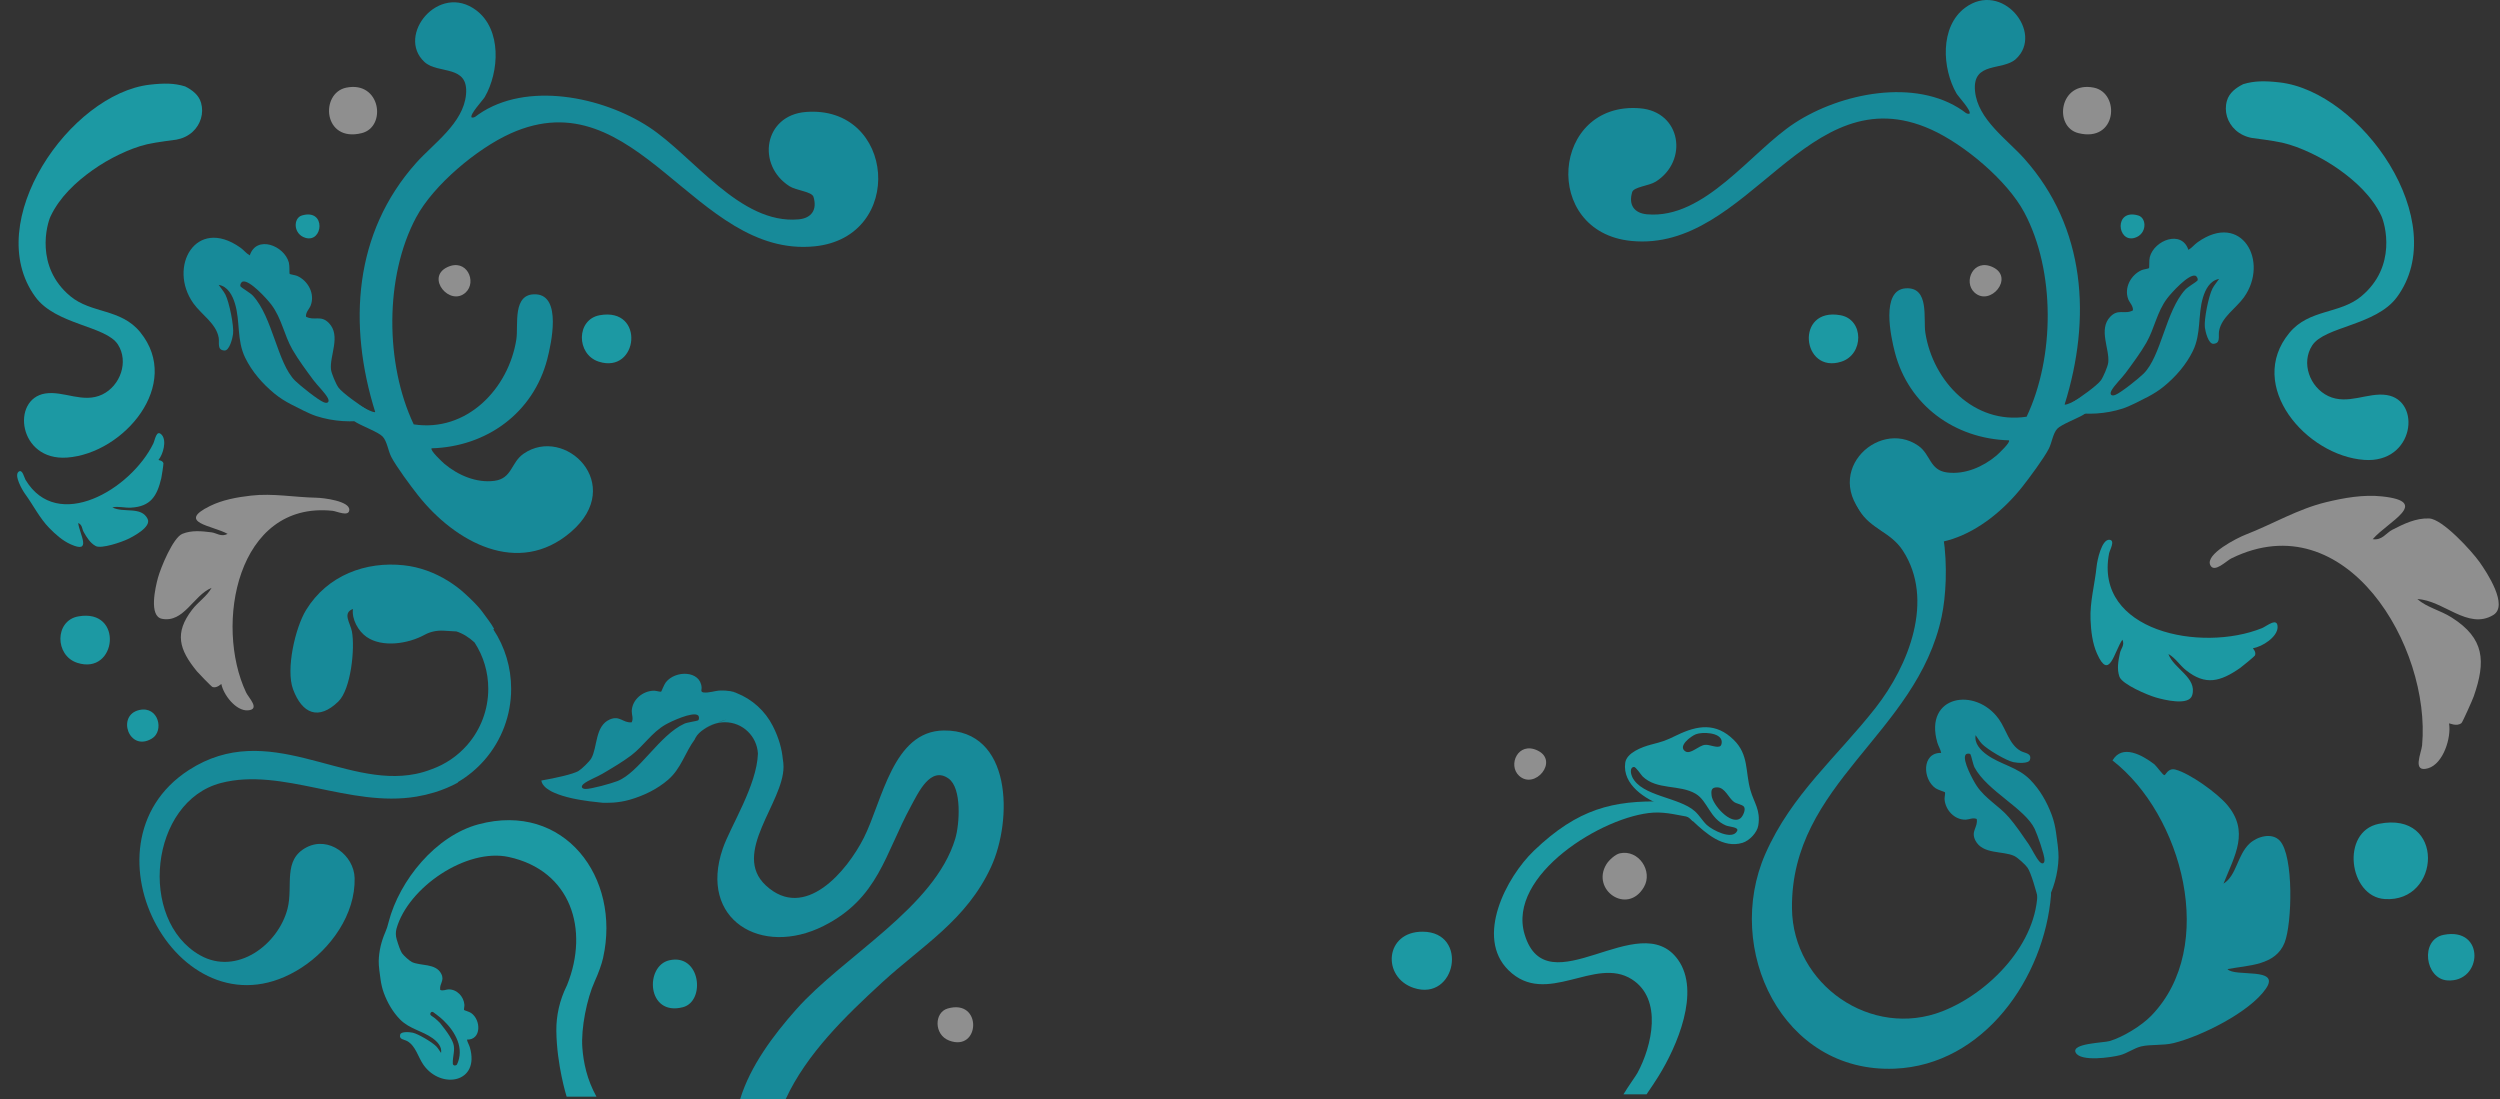 <svg width="1076" height="473" viewBox="0 0 1076 473" fill="none" xmlns="http://www.w3.org/2000/svg">
<rect x="0" y="0" width="1076" height="473" fill="#333333" stroke="none"/>
<path d="M407.858 434.065C402.047 435.749 401.911 445.345 408.495 447.852C421.93 452.961 422.903 429.71 407.858 434.065Z" fill="white" fill-opacity="0.45"/>
<g clip-path="url(#clip0_279_1591)">
<path d="M876.957 382.959C877.157 405.891 856.263 427.291 836.068 435.223C805.475 447.242 771.619 423.888 771.267 390.993C770.692 337.044 825.055 315.928 835.702 265.337C839.339 248.055 838.76 212.046 821.128 202.411C808.555 195.543 791.061 203.999 800.189 219.515C804.984 227.664 813.72 228.892 818.966 236.952C832.788 258.18 821.453 286.466 807.324 304.531C790.735 325.745 771.098 341.795 759.799 367.528C741.868 408.364 766.966 461.904 815.427 459.956C853.927 458.407 879.921 420.703 882.769 385.112C882.822 384.441 882.707 383.698 882.591 382.968H876.957V382.959Z" fill="#178A99"/>
<path d="M833.108 339.286C834.165 340.007 837.013 340.816 837.137 340.994C837.316 341.243 836.883 343.227 836.937 343.97C837.271 348.641 841.234 352.947 846.083 352.782C847.563 352.733 849.163 351.772 850.789 352.493C851.387 356.145 848.115 357.675 850.219 361.759C853.348 367.844 862.133 366.105 866.986 368.427C868.372 369.09 871.751 372.155 872.647 373.458C874.14 375.624 876.31 383.102 877.634 388.573C877.973 389.979 879.885 390.224 880.567 388.947C883.816 382.844 885.822 376.136 885.996 369.018C886.063 366.252 885.358 361.367 884.921 358.311C884.56 355.767 883.986 353.249 883.099 350.834C880.99 345.113 877.906 339.771 873.721 335.536C868.337 330.087 861.001 329.095 855.09 324.802C852.416 322.858 849.684 319.98 850.304 316.426C851.231 317.676 851.939 319.01 853.027 320.154C855.282 322.525 863.439 327.364 866.545 328.023C868.145 328.361 873.168 328.868 873.703 326.955C874.501 324.104 871.546 324.251 869.665 323.196C864.811 320.469 863.452 313.953 860.363 309.589C850.357 295.439 827.943 299.233 833.835 319.62C834.303 321.243 835.208 322.458 835.479 324.05C827.091 323.877 827.403 335.411 833.117 339.29L833.108 339.286ZM845.98 324.851C846.364 324.277 847.696 324.135 848.106 324.704C848.409 325.118 849.203 329.113 849.867 330.345C855.295 340.456 871.559 347.947 875.74 356.79C876.872 359.179 879.889 367.684 879.956 370.037C880.005 371.634 879.056 372.159 877.884 370.927C876.293 369.25 874.59 365.473 873.128 363.334C870.605 359.637 867.508 355.086 864.606 351.746C860.283 346.772 854.542 343.859 850.767 338.214C849.292 336.007 844.438 327.142 845.976 324.856L845.98 324.851Z" fill="#178A99"/>
</g>
<g clip-path="url(#clip1_279_1591)">
<path d="M314.39 297.478C315.168 297.623 316.018 297.894 316.892 298.237C316.143 297.836 315.211 297.609 314.39 297.478ZM308.718 311.082C309.966 310.617 311.278 310.289 312.507 309.781C312.545 309.767 312.579 309.752 312.617 309.733C310.586 310.245 309.001 310.946 308.718 311.082Z" fill="#178A99"/>
<path d="M302.863 313.948C303.473 313.532 304.107 313.17 304.727 312.836C305.606 312.372 306.513 311.961 307.435 311.584C305.778 312.111 304.222 312.919 302.863 313.948Z" fill="#178A99"/>
<path d="M406.234 314.402C384.253 314.605 379.801 344.722 371.79 360.592C364.591 374.863 346.399 396.674 329.623 381.103C314.668 367.215 337.269 345.495 337.231 330.007C337.226 328.89 337.11 327.725 336.899 326.522C336.539 322.727 335.401 317.912 332.596 312.42C329.301 305.957 323.735 300.944 317.021 298.29C316.978 298.271 316.935 298.257 316.892 298.237C316.018 297.894 315.167 297.623 314.389 297.478C312.944 297.241 311.417 297.135 309.952 297.203C307.536 297.309 305.14 298.334 302.743 298.02C301.869 297.908 301.811 297.338 301.879 296.966C301.941 296.598 301.994 296.226 301.97 295.859C301.47 288.54 290.689 288.385 286.568 293.674C285.766 294.708 284.738 297.57 284.551 297.686C284.282 297.855 282.289 297.27 281.53 297.275C276.737 297.29 272.074 301.06 271.906 306.039C271.853 307.562 272.722 309.269 271.877 310.888C268.112 311.246 266.772 307.785 262.459 309.655C256.038 312.445 257.205 321.571 254.501 326.381C253.728 327.754 250.366 331.003 248.978 331.834C246.663 333.217 238.883 334.923 233.211 335.895C233.134 335.909 233.067 335.934 233 335.958C233 335.977 233.005 336.001 233.01 336.025C233.029 336.141 233.053 336.257 233.086 336.373C233.096 336.427 233.158 336.615 233.163 336.635C233.231 336.804 233.298 336.973 233.379 337.137C233.423 337.224 233.471 337.311 233.519 337.398C233.547 337.451 233.581 337.505 233.61 337.553C233.62 337.567 233.624 337.577 233.629 337.587C233.898 337.974 234.201 338.336 234.537 338.67C234.594 338.728 234.657 338.786 234.715 338.844C234.715 338.844 234.911 339.013 234.95 339.047C235.094 339.168 235.248 339.288 235.396 339.4C235.8 339.699 236.218 339.965 236.645 340.221C236.842 340.342 237.092 340.487 237.337 340.613C237.351 340.623 237.428 340.661 237.462 340.681C237.51 340.705 237.558 340.729 237.61 340.753C237.889 340.893 238.168 341.024 238.451 341.15C240.886 342.237 243.479 342.962 246.077 343.552C246.226 343.586 246.375 343.615 246.524 343.649C246.563 343.658 246.788 343.707 246.841 343.716C247.187 343.789 247.533 343.861 247.883 343.929C248.556 344.06 249.228 344.181 249.9 344.297C251.139 344.509 252.383 344.693 253.627 344.862C255.601 345.123 257.584 345.321 259.568 345.534C259.755 345.558 262.814 345.524 263.905 345.442C266.311 345.268 268.698 344.877 271.017 344.21C277.121 342.455 282.908 339.636 287.601 335.566C293.172 330.737 294.853 323.868 298.997 318.279C299.093 318.043 299.199 317.815 299.319 317.593C300.116 316.09 301.432 314.9 302.863 313.948C304.222 312.918 305.778 312.111 307.435 311.584C308.905 311.11 310.456 310.854 312.027 310.854C319.61 310.854 325.81 316.839 326.213 324.37C325.738 338.133 314.37 355.691 311.1 365.185C300.524 395.838 327.673 411.989 354.419 398.555C378.091 386.658 380.809 367.66 392.105 346.921C395.222 341.198 400.553 329.475 408.333 335.141C414.034 339.293 413.001 354.806 411.147 360.969C402.238 390.641 363.208 411.331 342.662 434.491C332.894 445.499 322.948 458.754 318.582 473H338.186C347.215 453.47 363.914 437.324 379.527 422.972C397.085 406.835 416.003 396.065 426.573 373.084C435.828 352.95 435.736 314.127 406.234 314.402ZM294.536 311.478C283.845 316.341 275.08 332.492 265.773 336.166C263.251 337.157 254.372 339.661 251.961 339.569C250.328 339.506 249.862 338.5 251.197 337.384C253.017 335.871 256.994 334.382 259.275 333.033C263.223 330.708 268.078 327.851 271.69 325.105C277.059 321.015 280.426 315.335 286.448 311.86C288.801 310.501 298.181 306.136 300.414 307.876C300.971 308.307 301.024 309.684 300.414 310.066C299.972 310.347 295.842 310.883 294.536 311.478ZM312.507 309.781C311.277 310.289 309.966 310.617 308.718 311.081C309.001 310.946 310.586 310.245 312.617 309.733C312.579 309.752 312.545 309.767 312.507 309.781Z" fill="#178A99"/>
<g clip-path="url(#clip2_279_1591)">
<path d="M288.061 413.31C277.416 415.732 278.372 437.519 293.899 433.507C303.791 430.953 301.527 410.242 288.061 413.31Z" fill="#1C99A3"/>
</g>
</g>
<g clip-path="url(#clip3_279_1591)">
<path d="M259.572 412.261C267.294 377.679 242.869 344.926 205.969 354.778C187.583 359.688 171.951 378.81 167.269 396.816C167.243 396.908 167.223 397 167.197 397.097C166.866 398.518 166.412 399.903 165.826 401.238C164.132 405.109 163.112 409.265 163 413.626C162.949 415.704 163.479 419.382 163.811 421.679C164.081 423.594 164.515 425.489 165.178 427.308C166.764 431.612 169.085 435.631 172.231 438.814C176.281 442.91 181.794 443.658 186.242 446.888C188.251 448.35 190.306 450.52 189.837 453.194C189.144 452.246 188.608 451.248 187.792 450.387C186.094 448.599 179.963 444.962 177.627 444.468C176.424 444.214 172.65 443.832 172.247 445.273C171.65 447.418 173.868 447.306 175.281 448.1C178.933 450.153 179.958 455.058 182.279 458.339C189.796 468.985 206.652 466.132 202.226 450.79C201.874 449.572 201.19 448.655 200.986 447.458C207.295 447.591 207.06 438.911 202.761 435.992C201.97 435.452 199.828 434.841 199.732 434.709C199.599 434.515 199.925 433.023 199.885 432.467C199.635 428.953 196.656 425.718 193.004 425.841C191.898 425.876 190.694 426.599 189.465 426.06C189.021 423.309 191.474 422.158 189.898 419.086C187.542 414.507 180.937 415.816 177.291 414.064C176.25 413.57 173.71 411.262 173.032 410.279C172.369 409.311 171.517 406.927 170.732 404.289C170.298 402.822 170.247 401.263 170.63 399.781C170.64 399.735 170.655 399.689 170.666 399.654C175.674 381.938 200.762 364.868 218.99 368.852C245.786 374.715 253.666 400.071 244.098 423.89C244.042 424.027 243.955 424.221 243.838 424.46C240.905 430.45 239.365 437.037 239.452 443.699C239.635 458.517 243.879 472 243.879 472H256.716C252.61 464.629 251.106 457.254 250.636 450.851C250.035 442.655 252.549 429.87 255.961 422.392C257.649 418.694 258.991 414.889 259.577 412.261H259.572ZM185.42 435.819C185.645 435.514 186.043 435.356 186.456 435.631C186.961 435.962 187.435 436.323 187.904 436.7C188.96 437.475 189.965 438.315 190.908 439.222C193.489 441.697 195.713 444.657 196.977 448.019C198.222 451.325 198.237 454.911 196.697 458.125C196.595 458.334 196.396 458.461 196.177 458.507C195.692 458.751 194.927 458.517 194.891 457.799C194.805 456.23 195.126 454.681 195.31 453.128C195.463 451.814 195.524 450.494 195.106 449.221C194.713 448.008 194.096 446.873 193.423 445.793C192.219 443.852 190.776 442.079 189.378 440.281C188.644 439.538 187.889 438.819 187.083 438.162C186.593 437.796 186.094 437.444 185.579 437.113C185.068 436.782 185.114 436.176 185.42 435.819Z" fill="#1C99A3"/>
</g>
<g clip-path="url(#clip4_279_1591)">
<path d="M715.806 346.797C718.191 347.657 721.218 347.968 723.36 349.039C724.356 349.535 724.706 349.846 724.581 350.265C725.132 350.667 725.671 351.09 726.193 351.53C727.081 352.027 727.845 352.718 728.526 353.478C728.556 353.452 728.586 353.431 728.616 353.405C734.213 358.691 741.625 365.294 749.976 362.754C752.925 361.856 756.271 358.375 756.767 355.288C757.841 348.572 754.956 345.67 753.357 339.987C751.136 332.097 752.736 324.867 746.225 318.459C738.572 310.927 730.651 312.102 721.722 316.429C716.505 318.955 716.082 319.029 710.434 320.527C706.726 321.512 700.086 323.978 699.495 328.318C698.202 337.763 708.227 344.055 715.811 346.789L715.806 346.797ZM746.324 345.169C747.419 345.938 749.851 346.262 750.593 347.203C751.533 348.395 750.114 351.414 749.079 352.187C744.901 355.314 737.14 346.378 736.679 342.479C736.407 340.186 736.563 338.834 739.137 338.881C742.478 338.942 744.013 343.541 746.329 345.169H746.324ZM729.901 316.019C732.592 314.965 740.387 315.172 740.999 318.886C741.099 319.499 740.995 320.596 740.542 321.015C739.266 322.203 735.743 320.342 733.799 320.579C731.065 320.912 727.625 324.79 725.417 323.412C721.89 321.218 727.788 316.839 729.901 316.014V316.019ZM703.208 330.097C704.079 329.985 706.278 333.483 706.924 334.118C713.068 340.173 722.877 337.517 729.824 341.645C735.01 344.729 735.825 352.334 742.845 355.283C744.38 355.927 748.545 355.94 747.657 357.676C745.552 361.77 736.985 357.266 734.605 355.054C732.816 353.387 731.41 350.9 729.487 349.173C722.636 343.019 706.597 342.833 702.522 334.437C701.927 333.211 701.289 330.348 703.208 330.097Z" fill="#1C99A3"/>
<path d="M656.198 402.175C648.502 376.626 690.053 351.073 711.607 349.751C717.182 349.41 722.804 350.991 728.215 351.872C726.43 350.498 724.732 349.026 722.865 347.773C720.704 346.322 718.376 345.333 715.85 344.975C694.485 344.474 679.261 347.877 660.234 366.11C648.247 377.593 634.868 403.367 649.217 417.549C665.537 433.679 686.414 411.343 702.345 421.492C715.716 430.008 711.038 450.189 704.769 461.775C704.1 463.011 700.642 467.8 698.732 471.004H708.679C710.576 468.301 713.133 464.311 713.814 463.218C721.748 450.469 732.048 426.791 722.196 413.036C705.618 389.884 665.757 433.916 656.198 402.175Z" fill="#1C99A3"/>
</g>
<path d="M612.407 401.001C595.942 400.848 594.647 420.665 608.498 425.217C626.7 431.192 632.225 401.188 612.407 401.001Z" fill="#1C99A3"/>
<path d="M1023.84 354.574C1007.31 357.893 1010.92 385.869 1026.32 386.947C1050.66 388.649 1052.62 348.791 1023.84 354.574Z" fill="#1C99A3"/>
<path d="M1051.78 402.348C1041.45 404.359 1043.7 421.314 1053.33 421.968C1068.54 422.999 1069.76 398.843 1051.78 402.348Z" fill="#1C99A3"/>
<g clip-path="url(#clip5_279_1591)">
<path d="M931.584 333.641C930.933 333.724 928.237 329.699 926.988 328.764C922.031 325.032 913.418 320.115 909.22 327.297C939.251 350.606 954.62 407.454 925.965 437.103C921.766 441.449 913.83 446.314 908.054 448.056C905.443 448.845 891.282 449.018 893.392 453.056C895.5 457.08 908.683 455.127 912.503 454.139C915.491 453.366 918.61 451.066 921.549 450.375C925.557 449.427 930.984 450.069 935.496 448.953C947.426 446.002 968.299 435.652 975.268 425.495C981.732 416.065 961.811 420.677 958.703 417.095C967.665 415.401 979.407 415.625 983.309 405.682C986.528 397.482 987.278 368.394 981.239 361.848C977.817 358.138 971.411 360.074 968.248 363.03C962.837 368.085 962.726 376.759 957.001 380.321C961.855 368.165 968.296 357.851 958.492 346.315C954.225 341.292 942.503 332.864 936.318 331.23C933.129 330.393 932.172 333.563 931.583 333.634L931.584 333.641Z" fill="#178A99"/>
</g>
<path d="M59.968 305.585C50.041 307.792 55.451 323.856 65.382 317.871C70.752 314.634 68.278 303.743 59.968 305.585Z" fill="#1C99A3"/>
<path d="M907.733 238.235C908.019 236.735 910.53 232.596 907.948 232.319C904.547 231.951 902.621 241.338 902.38 243.771C901.607 251.513 899.442 258.998 899.767 266.695C899.976 271.624 900.54 276.751 902.532 281.264C907.851 293.324 909.874 280.562 913.479 275.322C914.591 277.607 912.84 279.146 912.434 281.033C911.716 284.387 911.031 287.961 912.205 291.244C913.389 294.556 924.314 299.166 927.968 300.22C931.527 301.245 942.176 303.887 943.523 299.225C945.735 291.569 935.584 287.916 933.278 281.479C936.347 283.208 938.086 286.281 940.957 288.545C949.23 295.078 955.551 293.485 964.173 287.479C964.986 286.913 970.372 282.49 970.534 282.119C971.22 280.553 969.552 279.095 969.679 278.972C973.673 278.393 980.247 274.155 980.276 269.929C980.307 265.421 975.563 269.543 973.559 270.351C947.357 280.927 901.336 271.743 907.738 238.24L907.733 238.235Z" fill="#1C99A3"/>
<path d="M10.998 206.546C10.383 205.526 9.688 201.814 8.043 202.997C5.875 204.553 9.643 211.011 10.77 212.55C14.351 217.45 16.989 222.927 21.186 227.23C23.873 229.985 26.87 232.67 30.377 234.255C39.745 238.494 34.277 230.026 33.644 225.104C35.48 225.853 35.263 227.659 36.01 228.966C37.338 231.289 38.801 233.723 41.193 235.019C43.605 236.327 52.352 233.318 55.024 232.028C57.626 230.771 65.188 226.762 63.544 223.352C60.844 217.752 53.044 220.914 48.353 218.374C51.036 217.781 53.646 218.662 56.493 218.483C64.702 217.972 67.545 213.756 69.428 205.777C69.606 205.025 70.433 199.651 70.334 199.351C69.917 198.084 68.189 198.105 68.198 197.968C70.218 195.553 71.832 189.667 69.648 187.197C67.319 184.562 66.709 189.426 65.965 190.939C56.246 210.725 24.725 229.346 11.004 206.547L10.998 206.546Z" fill="#1C99A3"/>
<path d="M697.189 367.264C695.177 367.702 692.417 370.278 691.373 372.007C684.698 383.022 700.436 393.987 707.542 381.805C711.527 374.978 705.299 365.505 697.189 367.264Z" fill="white" fill-opacity="0.45"/>
<path d="M257.695 155.654C274.748 161.166 277.835 132.118 258.107 135.674C247.949 137.507 247.954 152.506 257.695 155.654Z" fill="#1C99A3"/>
<path d="M33.257 285.283C50.31 290.795 53.396 261.746 33.668 265.303C23.511 267.135 23.516 282.135 33.257 285.283Z" fill="#1C99A3"/>
<path d="M143.102 219.842C144.944 220.033 150.081 222.531 150.338 219.551C150.68 215.626 139.148 214.273 136.167 214.219C126.683 214.037 117.468 212.238 108.073 213.309C102.057 213.996 95.81 215.107 90.359 217.796C75.79 224.977 91.448 226.135 97.966 229.784C95.209 231.264 93.273 229.4 90.955 229.107C86.833 228.589 82.444 228.13 78.47 229.772C74.46 231.427 69.173 244.348 68.001 248.624C66.862 252.79 63.971 265.216 69.71 266.335C79.136 268.171 83.277 256.224 91.07 253C89.055 256.668 85.355 258.938 82.679 262.429C74.959 272.489 77.105 279.579 84.718 288.899C85.435 289.779 91.011 295.54 91.469 295.693C93.405 296.336 95.134 294.294 95.287 294.428C96.121 298.946 101.509 306.085 106.673 305.734C112.183 305.36 106.996 300.306 105.945 298.086C92.191 269.061 101.954 215.563 143.096 219.848L143.102 219.842Z" fill="white" fill-opacity="0.45"/>
<path d="M155.719 57.292C166.524 54.573 163.859 34.712 149.05 37.721C137.598 40.051 139.033 61.494 155.719 57.292Z" fill="white" fill-opacity="0.45"/>
<path d="M192.45 115.025C183.136 119.527 193.68 132.098 200.43 125.886C205.398 121.31 200.876 110.951 192.45 115.025Z" fill="white" fill-opacity="0.45"/>
<path d="M131.385 102.345C139.073 104.749 140.518 89.621 129.944 92.735C126.175 93.843 126.145 100.71 131.385 102.345Z" fill="#1C99A3"/>
<g clip-path="url(#clip6_279_1591)">
<path d="M705.833 46.609C723.593 48.035 726.787 69.225 712.639 78.177C709.718 80.025 703.175 80.395 702.488 82.701C700.838 88.213 703.384 91.749 708.861 92.236C733.754 94.449 753.535 65.304 772.43 52.958C792.181 40.051 824.387 33.45 844.767 47.626C845.687 48.263 846.422 49.163 847.644 48.944C848.744 47.84 842.819 41.526 842.074 40.231C835.906 29.509 834.84 11.554 845.716 3.381C861.622 -8.567 879.849 14.088 867.698 25.345C861.948 30.672 848.822 26.245 850.049 39.21C851.208 51.411 863.851 59.973 871.232 68.252C897.771 98.015 900.19 137.045 888.618 174.076C889.202 174.694 894.966 171.634 897.702 169.79C899.158 171.293 900.662 172.748 902.196 174.163C900.366 175.584 898.068 177.705 896.592 178.571C893.905 180.152 887.22 182.696 885.502 184.481C883.564 186.495 883.16 190.485 881.802 193.141C879.723 197.203 873.399 205.736 870.385 209.54C854.772 229.281 827.921 244.342 805.497 225.068C782.006 204.879 808.072 179.646 825.619 191.832C831.028 195.588 830.414 202.369 838.043 203.352C845.692 204.335 853.511 200.924 859.246 196.094C860.03 195.432 865.536 190.28 864.645 189.521C841.364 188.855 821.495 174.533 815.56 151.678C813.856 145.111 809.329 124.669 820.327 124.09C830.56 123.55 827.732 137.206 828.671 143.214C831.948 164.2 849.737 182.803 872.259 179.349C884.387 153.756 884.684 116.579 871.237 91.414C863.871 77.627 845.39 62.172 831.179 55.75C777.41 31.46 752.863 108.766 702.04 103.692C663.214 99.815 667.727 43.539 705.838 46.604L705.833 46.609Z" fill="#178A99"/>
<path d="M925.278 110.605C924.917 111.953 925.107 115.178 924.966 115.373C924.771 115.645 922.566 115.918 921.821 116.239C917.118 118.267 914.095 123.906 916.018 128.843C916.602 130.346 918.17 131.65 918.014 133.586C914.455 135.518 911.694 132.701 908.233 136.345C903.077 141.769 908.043 150.19 907.391 156.028C907.206 157.691 905.253 162.284 904.236 163.68C902.537 166 895.594 170.938 890.419 174.275C889.09 175.131 889.528 177.194 891.091 177.433C898.569 178.576 906.222 178.221 913.637 175.832C916.519 174.903 921.31 172.412 924.314 170.86C926.811 169.566 929.207 168.068 931.378 166.282C936.529 162.045 940.935 156.937 943.798 151.095C947.483 143.579 945.867 135.664 948.17 128.021C949.211 124.562 951.203 120.709 955.097 120.067C954.138 121.473 953.019 122.689 952.23 124.217C950.594 127.398 948.535 137.546 948.978 140.981C949.207 142.752 950.492 148.113 952.663 147.972C955.896 147.762 954.679 144.77 955.093 142.455C956.159 136.471 962.4 132.716 965.799 127.958C976.806 112.541 964.805 90.815 945.867 104.247C944.357 105.317 943.432 106.684 941.879 107.54C939.036 98.832 927.23 103.323 925.282 110.61L925.278 110.605ZM944.835 118.656C945.565 118.846 946.193 120.165 945.755 120.797C945.433 121.259 941.597 123.521 940.56 124.645C932.069 133.888 930.2 153.352 922.571 160.849C920.506 162.877 912.814 169.055 910.404 169.98C908.768 170.607 907.887 169.819 908.739 168.165C909.898 165.922 913.184 162.799 914.869 160.523C917.775 156.592 921.358 151.756 923.763 147.558C927.342 141.307 928.281 134.34 932.756 128.415C934.504 126.1 941.909 117.898 944.83 118.656H944.835Z" fill="#178A99"/>
</g>
<g clip-path="url(#clip7_279_1591)">
<path d="M30.182 127.414C14.992 114.69 20.212 96.399 21.764 93.113C25.631 84.929 32.574 78.377 39.859 73.225C43.555 70.609 47.486 68.313 51.577 66.373C55.322 64.6 59.252 63.043 63.29 62.093C67.182 61.182 75.59 60.163 75.917 60.105C78.519 59.639 80.97 58.518 82.923 56.716C86.346 53.552 87.816 48.792 86.541 44.272C85.575 40.853 82.743 38.733 79.671 37.19C75.023 35.75 70.585 35.75 64.477 36.446C30.25 40.359 -8.259 95.537 15.192 127.757C24 139.858 45.532 140.171 50.742 148.271C55.513 155.691 51.763 166.049 44.043 169.781C35.816 173.757 27.457 168.111 19.494 169.359C4.69 171.681 7.829 198.484 28.907 196.936C53.252 195.149 78.636 165.442 60.346 142.963C52.007 132.713 39.297 135.054 30.182 127.419V127.414Z" fill="#1C99A3"/>
</g>
<path d="M792.54 155.654C775.488 161.166 772.401 132.118 792.129 135.674C802.286 137.507 802.281 152.506 792.54 155.654Z" fill="#1C99A3"/>
<path d="M960.448 240.282C958.24 241.361 952.981 246.819 951.3 243.223C949.082 238.489 962.832 231.539 966.521 230.11C978.254 225.554 988.913 219.105 1001.11 216.15C1008.92 214.258 1017.21 212.79 1025.23 213.652C1046.66 215.948 1027.68 224.539 1021.22 232.061C1025.33 232.647 1026.89 229.44 1029.65 228.016C1034.55 225.489 1039.81 222.913 1045.51 223.145C1051.26 223.376 1063.74 237.061 1067.16 241.854C1070.48 246.523 1079.75 260.685 1073.11 264.7C1062.21 271.291 1051.59 258.296 1040.41 257.838C1044.6 261.488 1050.24 262.626 1055.17 265.754C1069.39 274.764 1069.95 284.576 1064.72 299.665C1064.23 301.088 1059.91 310.812 1059.41 311.211C1057.29 312.896 1054.2 311.142 1054.07 311.378C1055.1 317.388 1051.64 328.742 1045.05 330.664C1038.01 332.713 1042.17 324.048 1042.47 320.802C1046.35 278.36 1009.76 216.165 960.459 240.287L960.448 240.282Z" fill="white" fill-opacity="0.45"/>
<path d="M894.516 57.292C883.712 54.573 886.376 34.712 901.186 37.721C912.638 40.051 911.203 61.494 894.516 57.292Z" fill="white" fill-opacity="0.45"/>
<path d="M857.786 115.025C867.101 119.527 856.557 132.098 849.807 125.886C844.838 121.31 849.36 110.951 857.786 115.025Z" fill="white" fill-opacity="0.45"/>
<path d="M661.786 323.025C671.101 327.527 660.557 340.098 653.807 333.886C648.838 329.31 653.36 318.951 661.786 323.025Z" fill="white" fill-opacity="0.45"/>
<path d="M918.851 102.345C911.163 104.749 909.717 89.621 920.291 92.735C924.06 93.843 924.091 100.71 918.851 102.345Z" fill="#1C99A3"/>
<g clip-path="url(#clip8_279_1591)">
<path d="M1016.26 127.55C1031.83 114.668 1026.48 96.15 1024.89 92.823C1020.92 84.537 1013.8 77.903 1006.33 72.687C1002.54 70.04 998.515 67.714 994.32 65.751C990.48 63.956 986.45 62.379 982.31 61.417C978.32 60.495 969.699 59.464 969.364 59.404C966.696 58.933 964.182 57.798 962.18 55.973C958.661 52.775 957.159 47.961 958.465 43.38C959.457 39.919 962.36 37.772 965.509 36.21C970.275 34.757 974.831 34.757 981.088 35.461C1016.19 39.413 1055.67 95.277 1031.63 127.902C1022.59 140.153 1000.52 140.471 995.176 148.671C990.285 156.183 994.129 166.67 1002.04 170.448C1010.48 174.474 1019.05 168.757 1027.22 170.021C1042.39 172.372 1039.18 199.508 1017.56 197.941C992.603 196.131 966.575 166.055 985.329 143.297C993.879 132.919 1006.91 135.289 1016.26 127.56V127.55Z" fill="#1C99A3"/>
</g>
<g clip-path="url(#clip9_279_1591)">
<path d="M220 296.499C220 307.727 215.952 318.571 208.6 327.033C205.246 330.899 201.306 334.144 196.968 336.683C197.032 336.718 197.096 336.752 197.16 336.787C194.023 338.508 190.595 339.952 186.892 341.077C186.892 341.077 186.882 341.077 186.877 341.077C184.449 341.816 181.908 342.418 179.234 342.867C150.529 347.675 121.454 330.164 95.137 336.989C64.437 344.958 59.271 395.981 86.115 411.149C101.879 420.055 119.809 406.608 123.769 391.035C126.27 381.197 121.533 370.028 132.022 364.648C141.561 359.756 152.395 368.11 152.632 377.938C153.006 393.54 142.319 408.393 129.732 416.514C78.3 449.687 31.368 363.726 81.24 331.456C115.54 309.261 147.766 339.509 178.983 333.083C181.229 332.625 183.469 331.969 185.705 331.096C185.74 331.081 185.769 331.071 185.804 331.057H185.809C191.693 328.956 197.002 325.356 201.168 320.558C206.96 313.891 210.151 305.345 210.151 296.499C210.151 289.314 208.117 282.455 204.241 276.513C201.922 274.358 199.263 272.666 196.431 271.764L190.802 271.443C188.005 271.29 185.213 271.872 182.755 273.214C175.418 277.232 164.396 278.727 157.783 274.136C154.178 271.636 151.331 266.497 151.908 262.104C147.244 263.825 150.795 268.194 151.469 271.808C152.833 279.092 151.056 296.666 145.634 301.923C137.139 310.163 130.082 307.278 126.132 296.676C122.956 288.155 127.048 270.176 131.741 262.537C140.96 247.527 157.492 241.535 173.793 243.296C180.584 244.026 187.104 246.442 192.92 250.066C195.471 251.669 197.908 253.464 200.124 255.515C202.7 257.887 205.709 260.688 207.895 263.726C209.644 266.157 211.288 268.174 212.643 270.625C212.544 270.718 212.451 270.812 212.352 270.906C217.365 278.5 220 287.292 220 296.499Z" fill="#178A99"/>
</g>
<g clip-path="url(#clip10_279_1591)">
<path d="M346.745 48.207C328.743 49.651 325.506 71.113 339.846 80.179C342.807 82.051 349.439 82.426 350.135 84.761C351.807 90.344 349.227 93.926 343.675 94.418C318.445 96.66 298.396 67.142 279.245 54.637C259.225 41.565 226.583 34.879 205.927 49.237C204.994 49.882 204.249 50.794 203.011 50.572C201.895 49.453 207.901 43.058 208.656 41.747C214.908 30.888 215.988 12.702 204.965 4.424C188.843 -7.677 170.368 15.269 182.685 26.67C188.513 32.066 201.816 27.582 200.573 40.713C199.398 53.07 186.583 61.742 179.103 70.128C152.204 100.272 149.752 139.802 161.481 177.308C160.889 177.933 155.047 174.834 152.273 172.967C150.798 174.489 149.273 175.962 147.719 177.396C149.574 178.835 151.903 180.983 153.398 181.86C156.122 183.462 162.897 186.038 164.639 187.847C166.603 189.887 167.013 193.927 168.39 196.617C170.497 200.731 176.907 209.373 179.961 213.226C195.786 233.221 223 248.475 245.729 228.954C269.538 208.506 243.119 182.949 225.334 195.292C219.852 199.095 220.474 205.964 212.741 206.959C204.989 207.954 197.064 204.5 191.251 199.608C190.457 198.938 184.876 193.72 185.779 192.951C209.376 192.276 229.514 177.771 235.529 154.623C237.256 147.971 241.846 127.268 230.698 126.681C220.326 126.134 223.193 139.965 222.241 146.05C218.92 167.306 200.889 186.147 178.061 182.649C165.769 156.727 165.468 119.074 179.098 93.586C186.564 79.622 205.295 63.969 219.699 57.465C274.197 32.864 299.077 111.161 350.589 106.022C389.942 102.095 385.367 45.098 346.74 48.202L346.745 48.207Z" fill="#178A99"/>
<path d="M107.502 109.914C105.933 109.047 104.99 107.663 103.461 106.579C84.265 92.975 72.102 114.979 83.259 130.593C86.703 135.412 93.029 139.216 94.11 145.276C94.529 147.627 93.29 150.652 96.572 150.864C98.773 151.007 100.08 145.582 100.307 143.783C100.752 140.305 98.669 130.027 97.011 126.804C96.212 125.252 95.077 124.021 94.105 122.602C98.052 123.252 100.071 127.159 101.127 130.657C103.461 138.398 101.822 146.414 105.558 154.027C108.459 159.944 112.925 165.118 118.146 169.409C120.347 171.218 122.775 172.74 125.306 174.046C128.351 175.618 133.206 178.145 136.127 179.081C143.643 181.501 151.4 181.86 158.979 180.702C160.563 180.461 161.008 178.377 159.66 177.505C154.42 174.125 147.378 169.129 145.656 166.773C144.62 165.359 142.646 160.713 142.459 159.023C141.797 153.11 146.831 144.577 141.605 139.088C138.096 135.402 135.298 138.255 131.691 136.294C131.533 134.333 133.122 133.013 133.714 131.49C135.659 126.489 132.599 120.779 127.832 118.724C127.077 118.399 124.842 118.123 124.645 117.847C124.502 117.65 124.694 114.383 124.329 113.018C122.355 105.638 110.389 101.09 107.507 109.909L107.502 109.914ZM116.745 131.062C121.279 137.063 122.227 144.118 125.859 150.45C128.296 154.702 131.928 159.599 134.874 163.581C136.581 165.886 139.912 169.05 141.087 171.321C141.95 172.991 141.057 173.79 139.399 173.159C136.956 172.223 129.16 165.965 127.068 163.911C119.335 156.318 117.44 136.605 108.834 127.243C107.788 126.1 103.895 123.809 103.569 123.346C103.125 122.71 103.762 121.37 104.502 121.178C107.463 120.409 114.968 128.716 116.74 131.062H116.745Z" fill="#178A99"/>
</g>
<defs>
<clipPath id="clip0_279_1591">
<rect width="132" height="260" fill="white" transform="translate(754 200)"/>
</clipPath>
<clipPath id="clip1_279_1591">
<rect width="199" height="183" fill="white" transform="translate(233 290)"/>
</clipPath>
<clipPath id="clip2_279_1591">
<rect width="19" height="21" fill="white" transform="translate(281 413)"/>
</clipPath>
<clipPath id="clip3_279_1591">
<rect width="98" height="119" fill="white" transform="translate(163 353)"/>
</clipPath>
<clipPath id="clip4_279_1591">
<rect width="114" height="158" fill="white" transform="translate(643 313)"/>
</clipPath>
<clipPath id="clip5_279_1591">
<rect width="106.067" height="127.459" fill="white" transform="translate(868.605 333.081) rotate(-11.634)"/>
</clipPath>
<clipPath id="clip6_279_1591">
<rect width="295" height="234" fill="white" transform="translate(675)"/>
</clipPath>
<clipPath id="clip7_279_1591">
<rect width="79" height="161" fill="white" transform="translate(8 36)"/>
</clipPath>
<clipPath id="clip8_279_1591">
<rect width="81" height="163" fill="white" transform="translate(958 35)"/>
</clipPath>
<clipPath id="clip9_279_1591">
<rect width="160" height="181" fill="white" transform="translate(60 243)"/>
</clipPath>
<clipPath id="clip10_279_1591">
<rect width="299" height="237" fill="white" transform="translate(79 1)"/>
</clipPath>
</defs>
</svg>
